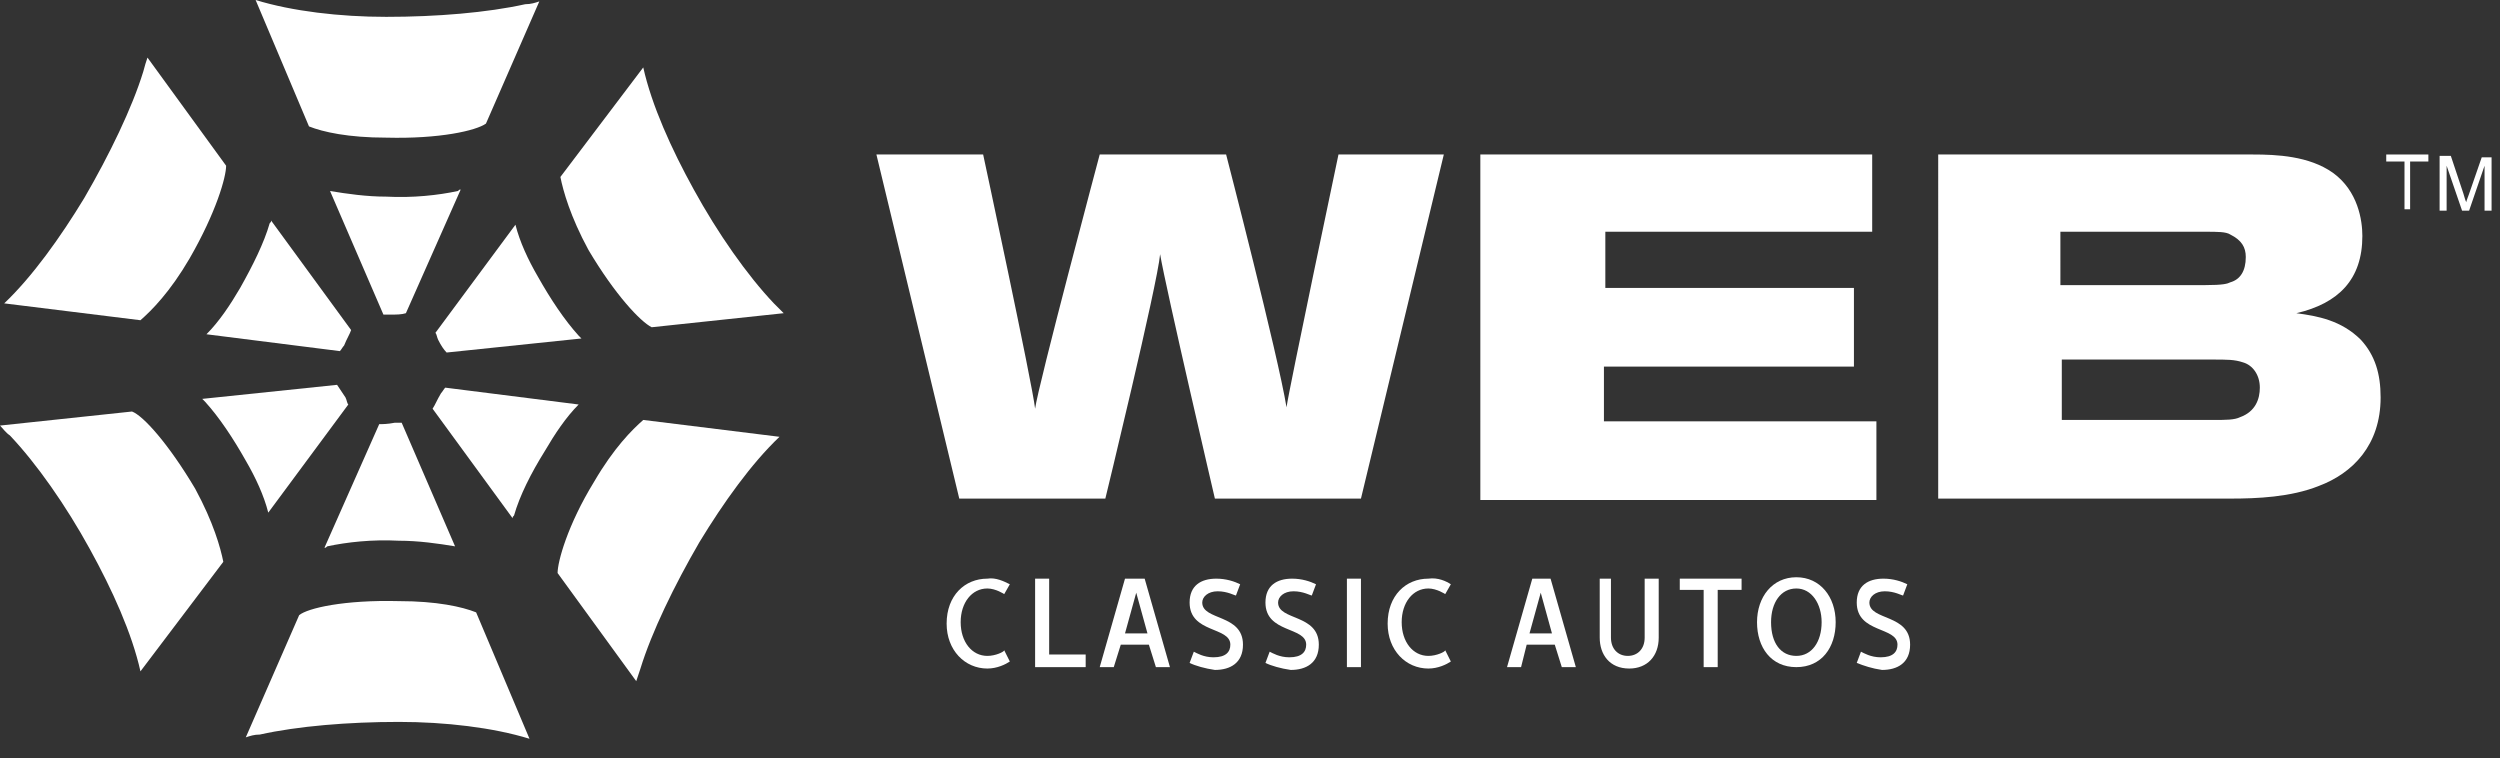 <?xml version="1.0" encoding="utf-8"?>
<!-- Generator: Adobe Illustrator 18.1.1, SVG Export Plug-In . SVG Version: 6.00 Build 0)  -->
<svg version="1.1" id="Layer_1" xmlns="http://www.w3.org/2000/svg" xmlns:xlink="http://www.w3.org/1999/xlink" x="0px" y="0px"
	 viewBox="0 0 178 54" style="enable-background:new 0 0 178 54;" xml:space="preserve">
<rect x="0" y="0" width="178" height="54" fill="#333333" stroke="none"/>
<style type="text/css">
	.st0{fill:#ffffff;}
	.st1{fill:#ffffff;}
</style>
<g>
	<g>
		<path class="st0" d="M71.9,41.6l-0.4,0.7c0,0-0.6-0.4-1.2-0.4c-1.1,0-1.9,1-1.9,2.4c0,1.4,0.8,2.4,1.9,2.4c0.6,0,1.2-0.3,1.2-0.4
			l0.4,0.8c-0.3,0.2-0.9,0.5-1.6,0.5c-1.6,0-2.9-1.3-2.9-3.2c0-2,1.3-3.2,2.9-3.2C70.9,41.1,71.5,41.4,71.9,41.6z"/>
		<path class="st0" d="M74.7,41.2v5.4h2.6v0.9h-3.6v-6.3H74.7z"/>
		<path class="st0" d="M81.5,41.2l1.8,6.3h-1l-0.5-1.6h-2l-0.5,1.6h-1l1.8-6.3H81.5z M80.1,45.1h1.6l-0.8-2.9h0L80.1,45.1z"/>
		<path class="st0" d="M84.7,47.2l0.3-0.8c0.2,0.1,0.7,0.4,1.4,0.4c0.9,0,1.2-0.4,1.2-0.9c0-1.3-2.9-0.8-2.9-3
			c0-1.2,0.8-1.7,1.9-1.7c0.7,0,1.3,0.2,1.7,0.4l-0.3,0.8c-0.1,0-0.6-0.3-1.3-0.3c-0.7,0-1.1,0.4-1.1,0.8c0,1.3,2.9,0.8,2.9,3
			c0,1.3-0.9,1.8-2,1.8C85.8,47.6,85.1,47.4,84.7,47.2z"/>
		<path class="st0" d="M90.1,47.2l0.3-0.8c0.2,0.1,0.7,0.4,1.4,0.4c0.9,0,1.2-0.4,1.2-0.9c0-1.3-2.9-0.8-2.9-3
			c0-1.2,0.8-1.7,1.9-1.7c0.7,0,1.3,0.2,1.7,0.4l-0.3,0.8c-0.1,0-0.6-0.3-1.3-0.3c-0.7,0-1.1,0.4-1.1,0.8c0,1.3,2.9,0.8,2.9,3
			c0,1.3-0.9,1.8-2,1.8C91.2,47.6,90.5,47.4,90.1,47.2z"/>
		<path class="st0" d="M96.9,41.2v6.3h-1v-6.3H96.9z"/>
		<path class="st0" d="M103.3,41.6l-0.4,0.7c0,0-0.6-0.4-1.2-0.4c-1.1,0-1.9,1-1.9,2.4c0,1.4,0.8,2.4,1.9,2.4c0.6,0,1.2-0.3,1.2-0.4
			l0.4,0.8c-0.3,0.2-0.9,0.5-1.6,0.5c-1.6,0-2.9-1.3-2.9-3.2c0-2,1.3-3.2,2.9-3.2C102.4,41.1,103,41.4,103.3,41.6z"/>
		<path class="st0" d="M110.4,41.2l1.8,6.3h-1l-0.5-1.6h-2l-0.4,1.6h-1l1.8-6.3H110.4z M108.9,45.1h1.6l-0.8-2.9h0L108.9,45.1z"/>
		<path class="st0" d="M114.7,41.2v4.2c0,0.8,0.5,1.3,1.2,1.3c0.7,0,1.2-0.5,1.2-1.3v-4.2h1v4.2c0,1.3-0.8,2.2-2.1,2.2
			c-1.4,0-2.1-1-2.1-2.2v-4.2H114.7z"/>
		<path class="st0" d="M124,41.2v0.8h-1.7v5.5h-1v-5.5h-1.7v-0.8H124z"/>
		<path class="st0" d="M127.9,41.1c1.7,0,2.8,1.4,2.8,3.2c0,1.8-1,3.2-2.8,3.2c-1.8,0-2.8-1.4-2.8-3.2
			C125.1,42.5,126.2,41.1,127.9,41.1z M127.9,46.7c1.1,0,1.8-1,1.8-2.4c0-1.3-0.7-2.4-1.8-2.4c-1.1,0-1.8,1-1.8,2.4
			C126.1,45.8,126.8,46.7,127.9,46.7z"/>
		<path class="st0" d="M132.2,47.2l0.3-0.8c0.2,0.1,0.7,0.4,1.4,0.4c0.9,0,1.2-0.4,1.2-0.9c0-1.3-2.9-0.8-2.9-3
			c0-1.2,0.8-1.7,1.9-1.7c0.7,0,1.3,0.2,1.7,0.4l-0.3,0.8c-0.1,0-0.6-0.3-1.3-0.3c-0.7,0-1.1,0.4-1.1,0.8c0,1.3,2.9,0.8,2.9,3
			c0,1.3-0.9,1.8-2,1.8C133.3,47.6,132.7,47.4,132.2,47.2z"/>
	</g>
	<g>
		<g>
			<path class="st1" d="M171.2,14.9v-3.4h-1.3v-0.5h3v0.5h-1.3v3.4H171.2z"/>
			<path class="st1" d="M173.7,14.9v-3.8h0.8l0.9,2.7c0.1,0.3,0.1,0.4,0.2,0.6c0-0.1,0.1-0.3,0.2-0.6l0.9-2.6h0.7v3.8h-0.5v-3.2
				l-1.1,3.2h-0.5l-1.1-3.2v3.2H173.7z"/>
		</g>
		<g>
			<path class="st1" d="M62.4,11H70c0,0,3.5,16.3,3.7,18.1c0.2-1.6,4.6-18.1,4.6-18.1h9c0,0,3.7,14.3,4.3,18c0.2-1.4,3.7-18,3.7-18
				h7.5l-5.9,24.5H86.5c0,0-3.5-15-3.9-17.4c-0.2,2.2-3.9,17.4-3.9,17.4H68.3L62.4,11z"/>
			<path class="st1" d="M133.3,11v5.5h-19v4H132v5.6h-17.8V30h19.4v5.6h-28.2V11H133.3z"/>
			<path class="st1" d="M137.9,11h22.5c1.7,0,4,0.1,5.7,1.3c1.8,1.3,2.1,3.4,2.1,4.5c0,3.1-1.7,4.8-4.7,5.5c1.5,0.2,3.2,0.5,4.6,1.9
				c1,1.1,1.4,2.4,1.4,4.1c0,3.4-2,5.4-4.4,6.3c-2,0.8-4.4,0.9-6.3,0.9h-20.8V11z M146.7,29.9h10.9c0.9,0,1.5,0,1.9-0.2
				c1.1-0.4,1.4-1.3,1.4-2.1c0-0.9-0.5-1.6-1.2-1.8c-0.6-0.2-1.1-0.2-2.2-0.2h-10.7V29.9z M146.7,20.3H157c1.3,0,1.6-0.1,1.8-0.2
				c0.7-0.2,1.1-0.8,1.1-1.8c0-0.7-0.3-1.2-1.1-1.6c-0.3-0.2-0.9-0.2-1.8-0.2h-10.3V20.3z"/>
		</g>
	</g>
	<g>
		<g>
			<path class="st1" d="M31.8,25.1l9.6-1c-0.1-0.1-0.1-0.1-0.2-0.2c-1-1.1-2-2.6-2.9-4.2c-0.7-1.2-1.3-2.5-1.6-3.7l-5.7,7.7
				c0.1,0.1,0.1,0.3,0.2,0.5C31.4,24.6,31.6,24.9,31.8,25.1z"/>
			<path class="st1" d="M28.9,22.3l3.9-8.8c-0.1,0-0.1,0-0.2,0.1c-1.4,0.3-3.2,0.5-5.1,0.4c-1.4,0-2.8-0.2-4-0.4l3.8,8.8
				c0.2,0,0.3,0,0.5,0C28.2,22.4,28.6,22.4,28.9,22.3z"/>
			<path class="st1" d="M25,23.5l-5.7-7.8c0,0.1,0,0.1-0.1,0.2c-0.4,1.4-1.2,3-2.1,4.6c-0.7,1.2-1.5,2.4-2.4,3.3l9.5,1.2
				c0.1-0.1,0.2-0.3,0.3-0.4C24.7,24.1,24.9,23.8,25,23.5z"/>
			<path class="st1" d="M24,27.4l-9.6,1c0.1,0.1,0.1,0.1,0.2,0.2c1,1.1,2,2.6,2.9,4.2c0.7,1.2,1.3,2.5,1.6,3.7l5.7-7.7
				c-0.1-0.1-0.1-0.3-0.2-0.5C24.4,28,24.2,27.7,24,27.4z"/>
			<path class="st1" d="M27,30.2l-3.9,8.8c0.1,0,0.1,0,0.2-0.1c1.4-0.3,3.2-0.5,5.1-0.4c1.4,0,2.8,0.2,4,0.4l-3.8-8.8
				c-0.2,0-0.3,0-0.5,0C27.6,30.2,27.2,30.2,27,30.2z"/>
			<path class="st1" d="M30.8,29.1l5.7,7.8c0-0.1,0-0.1,0.1-0.2c0.4-1.4,1.2-3,2.2-4.6c0.7-1.2,1.5-2.4,2.4-3.3l-9.5-1.2
				c-0.1,0.1-0.2,0.3-0.3,0.4C31.1,28.5,31,28.8,30.8,29.1z"/>
		</g>
		<g>
			<path class="st0" d="M46.4,23.3l9.4-1c-0.2-0.2-0.5-0.5-0.7-0.7c-1.9-2-4-5-5.7-8.1c-1.6-2.9-3-6-3.6-8.7l-5.9,7.8
				c0.2,1,0.7,2.8,2,5.2C43.8,21,45.6,22.9,46.4,23.3z"/>
			<path class="st0" d="M34.6,8.8l3.8-8.7c-0.3,0.1-0.6,0.2-1,0.2c-2.7,0.6-6.3,0.9-9.9,0.9c-3.3,0-6.7-0.4-9.3-1.2L22,9
				c1,0.4,2.8,0.8,5.5,0.8C31.3,9.9,33.9,9.3,34.6,8.8z"/>
			<path class="st0" d="M16.1,11.8l-5.6-7.7c-0.1,0.3-0.2,0.6-0.3,1C9.4,7.7,7.8,11,6,14.1c-1.7,2.8-3.7,5.6-5.7,7.5l9.7,1.2
				c0.8-0.7,2.1-2,3.5-4.4C15.4,15.1,16.1,12.6,16.1,11.8z"/>
			<path class="st0" d="M9.4,29.3l-9.4,1c0.2,0.2,0.4,0.5,0.7,0.7c1.9,2,4,5,5.7,8.1c1.6,2.9,3,6,3.6,8.7l5.9-7.8
				c-0.2-1-0.7-2.8-2-5.2C12,31.6,10.2,29.6,9.4,29.3z"/>
			<path class="st0" d="M21.3,43.8l-3.8,8.7c0.3-0.1,0.6-0.2,1-0.2c2.7-0.6,6.3-0.9,9.9-0.9c3.3,0,6.7,0.4,9.3,1.2l-3.8-9
				c-1-0.4-2.8-0.8-5.5-0.8C24.5,42.7,21.9,43.3,21.3,43.8z"/>
			<path class="st0" d="M39.7,40.8l5.6,7.7c0.1-0.3,0.2-0.6,0.3-0.9c0.8-2.6,2.4-5.9,4.2-9c1.7-2.8,3.7-5.6,5.7-7.5l-9.7-1.2
				c-0.8,0.7-2.1,2-3.5,4.4C40.4,37.4,39.7,40,39.7,40.8z"/>
		</g>
	</g>
</g>
</svg>

